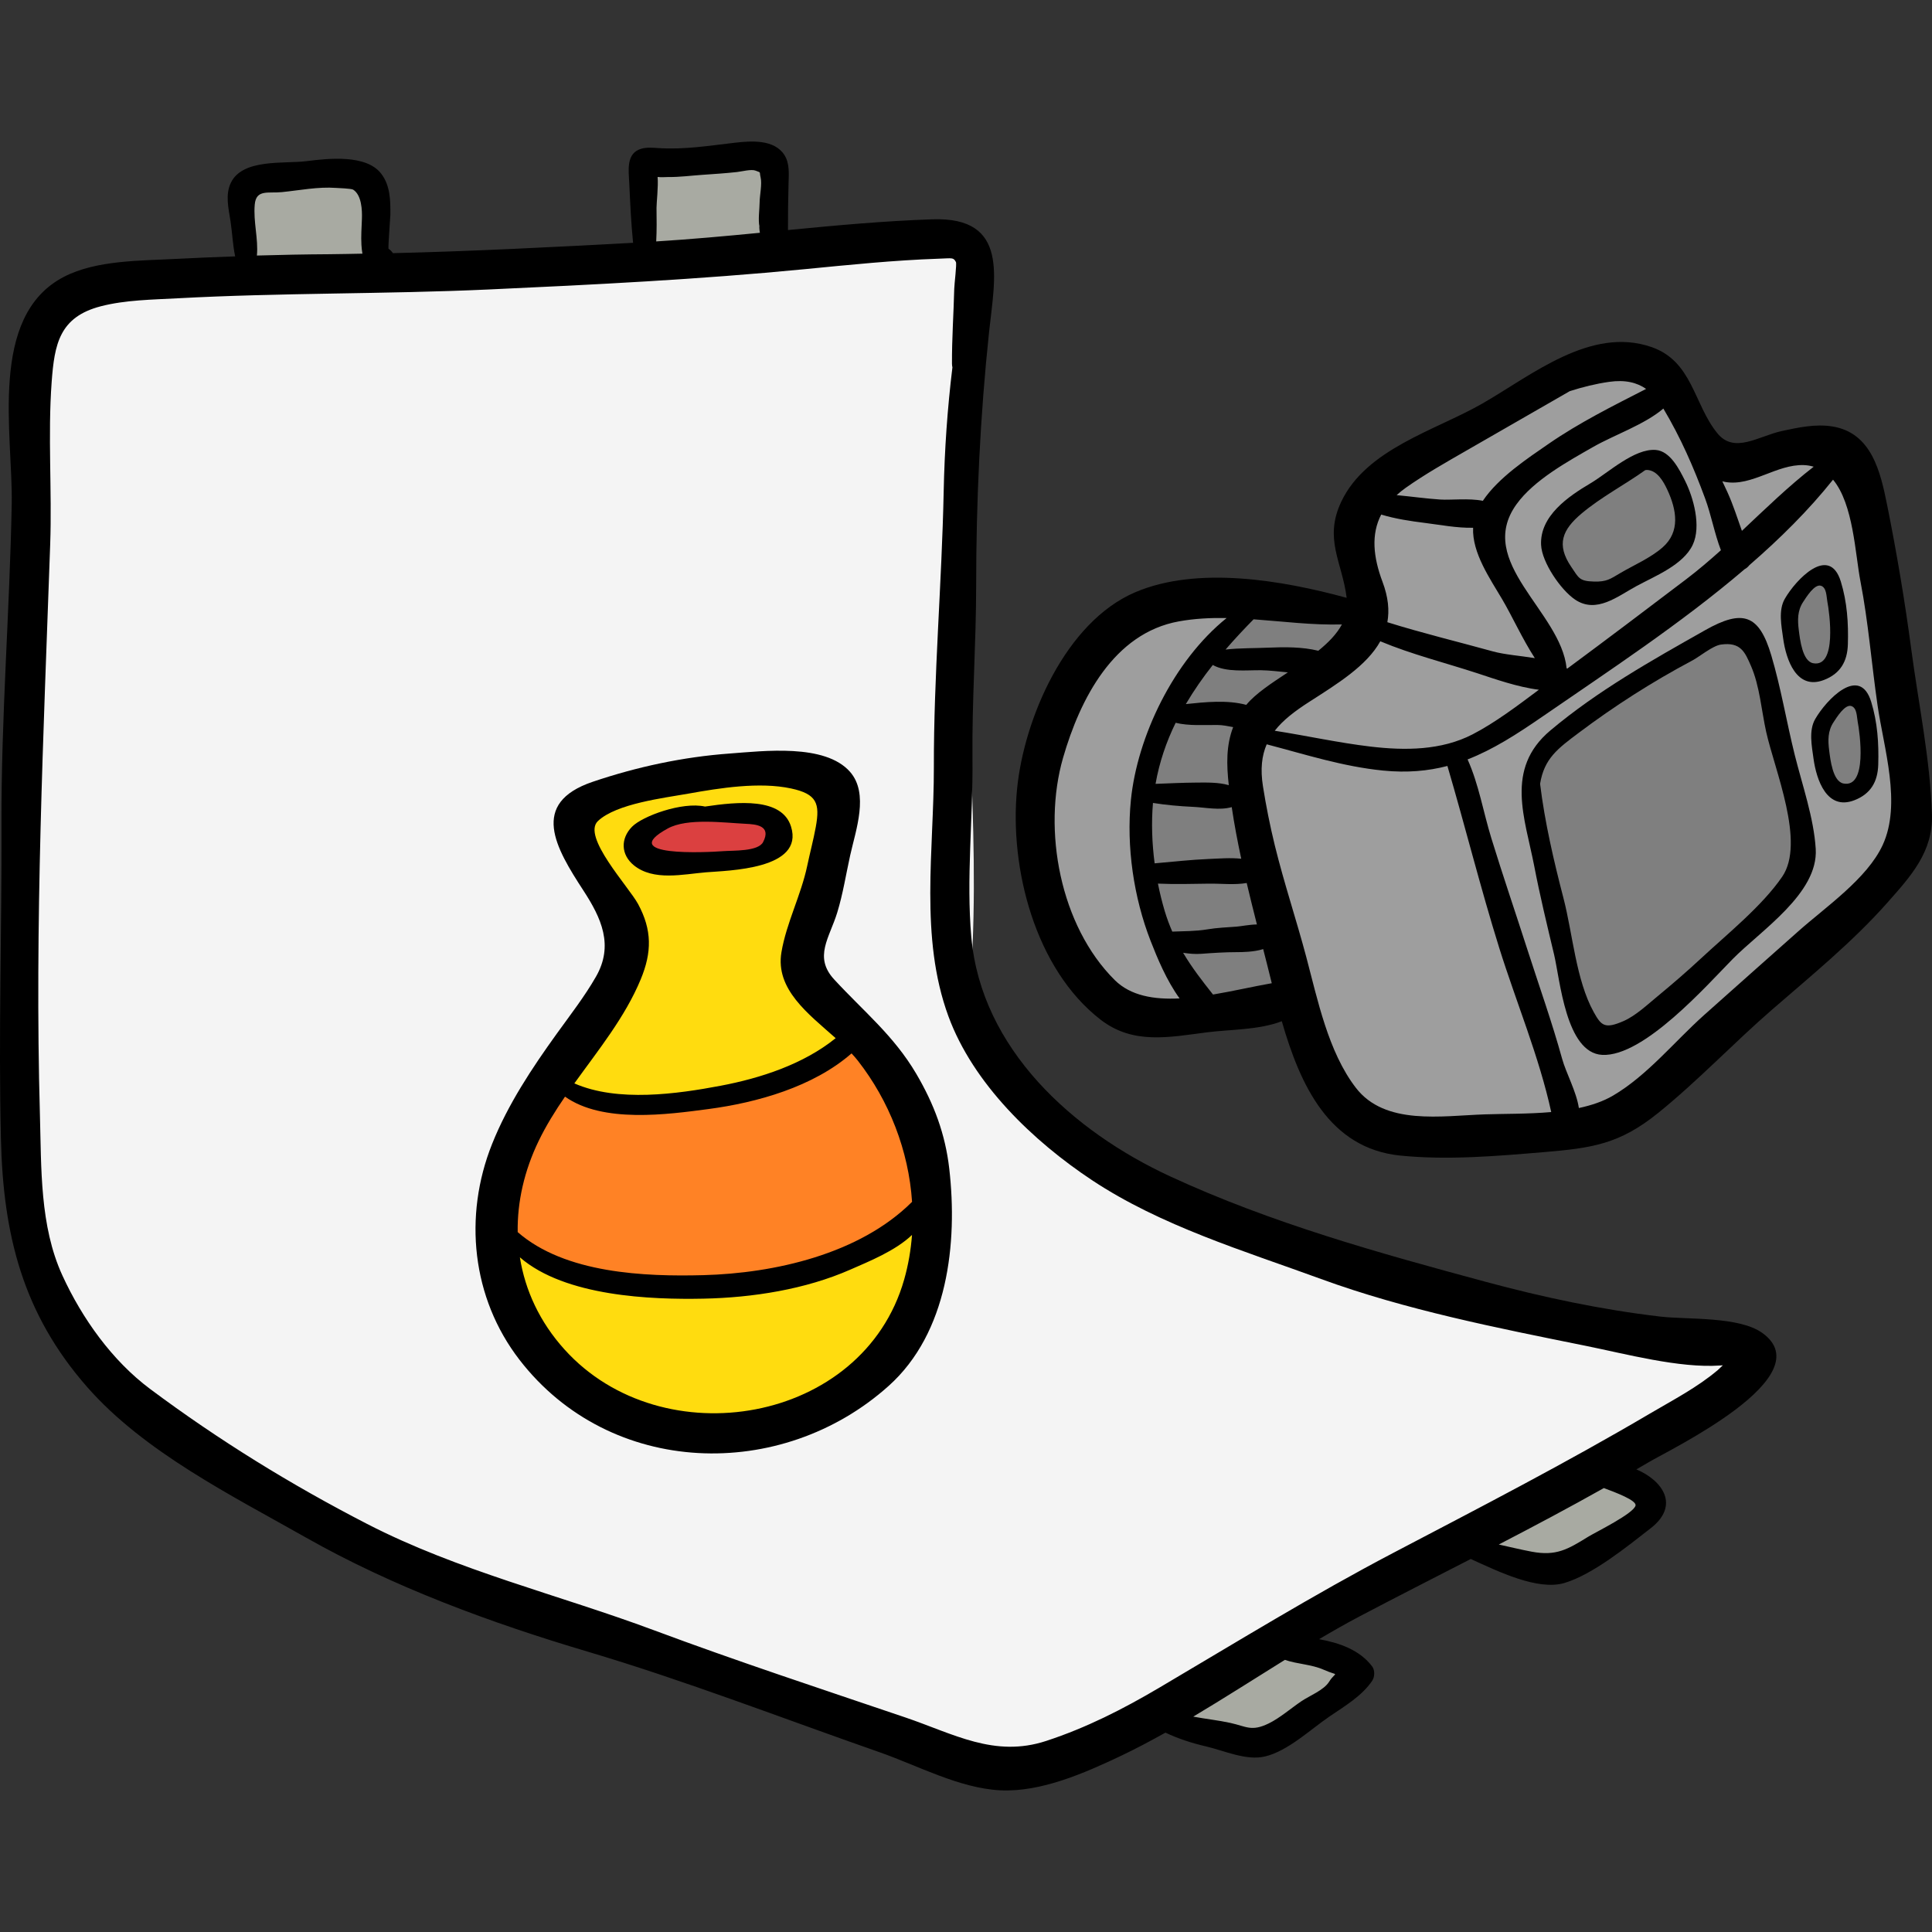 <?xml version="1.0" encoding="iso-8859-1"?>
<!-- Generator: Adobe Illustrator 19.0.0, SVG Export Plug-In . SVG Version: 6.00 Build 0)  -->
<svg version="1.1" id="Capa_1" xmlns="http://www.w3.org/2000/svg" xmlns:xlink="http://www.w3.org/1999/xlink" x="0px" y="0px"
	 viewBox="0 0 512 512" style="enable-background:new 0 0 512 512;" xml:space="preserve">
<rect x="0" y="0" width="512" height="512" fill="#333333" stroke="none"/>
<path style="fill:#F4F4F4;" d="M8.5,96.386c0.09,34.634-1.861,69.239-3.511,103.879c-1.459,30.635,2,61.219,0.582,91.686
	c-0.532,11.43-0.133,23.937,2.478,35.098c5.147,21.994,19.291,39.505,37.575,52.46c20.47,14.503,42.842,24.298,66.101,33.44
	c12.253,4.816,23.938,10.997,36.225,15.68c11.814,4.503,24.043,8.189,35.607,13.243c21.366,9.338,44.216,15.828,66.689,21.972
	c18.994,5.193,31.243,2.621,49.526-4.915c29.377-12.109,56.877-32.804,83.903-49.448c15.73-9.687,30.523-19.627,47.271-27.559
	c6.6-3.126,13.031-6.492,19.366-10.1c3.145-1.791,10.611-4.591,12.804-7.546c5.246-7.068-11.211-10.041-16.163-11.409
	c-23.086-6.376-47.557-5.183-70.698-11.326c-22.112-5.869-44.802-15.166-65.245-25.29c-16.852-8.346-31.201-20.579-44.169-34.058
	c-9.96-10.353-9.66-18.331-9.093-31.777c1.681-39.848-3.704-79.669-0.95-119.684c1.148-16.683,0.985-33.464,1.033-50.251
	c0.021-7.536,0.131-17.683-8.827-19.494c-9.409-1.902-21.815,0.305-31.169,1.19c-15.672,1.482-31.724,2.33-47.489,3.189
	c-22.791,1.242-45.547,3.037-68.334,4.352c-11.395,0.658-22.797,1.204-34.208,1.496c-8.931,0.229-18.133-1.373-26.869-0.194
	c-5.78,0.78-12.446,1.331-17.997,3.176C13.864,77.212,12.004,84.682,8.5,96.386z"/>
<g>
	<path style="fill:#A8AAA2;" d="M191.149,42.461c-5.274,0.461-13.458-2.789-18.132,0.436c-5.869,4.049-4.071,22.441-0.143,25.081
		c4.232,2.845,21.716,0.036,26.365-0.469c4.95-0.537,4.754,1.085,6.392-3.673c1.545-4.487,1.831-14.821-0.131-19.227
		C203.098,39.216,195.221,37.019,191.149,42.461z"/>
	<path style="fill:#A8AAA2;" d="M64.744,48.839c-0.002,7.815-0.218,15.448,1.261,23.143c4.613-0.885,10.167-0.132,15.061,0.1
		c5.292,0.25,12.554-0.57,17.191,0.473c1.188-7.465,5.335-19.733-1.644-25.142C92.29,44.06,68.666,43.413,64.744,48.839z"/>
	<path style="fill:#A8AAA2;" d="M309.436,454.726c4.335,3.305,20.001,10.109,25.386,8.608c3.799-1.059,10.546-8.433,13.753-11.224
		c3.205-2.789,6.991-5.183,9.043-8.979C344.357,424.018,326.253,445.889,309.436,454.726z"/>
	<path style="fill:#A8AAA2;" d="M418.446,390.943c-9.479,3.8-16.964,10.951-25.451,16.362c10.749,19.218,34.12,4.121,43.95-8.275
		c-0.398-3.514-2.609-4.329-5.447-6.053C425.57,389.378,422.939,390.281,418.446,390.943z"/>
</g>
<path style="fill:#FFDC0F;" d="M152.3,217.572c4.727,9.099,9.591,18.591,13.632,28.128c3.696,8.723,0.877,12.958-4.908,19.975
	c-16.697,20.253-29.253,40.276-25.522,67.734c1.477,10.869,6.077,22.353,14.567,29.703c24.374,21.1,60.235,21.614,84.017-1.867
	c12.978-12.814,13.914-34.939,11.552-52.043c-0.92-6.666-2.123-14.473-5.75-20.325c-3.488-5.627-9.609-9.824-13.374-15.345
	c-3.321-4.87-7.725-11.003-9.431-16.658c-2.068-6.854-0.099-14.953,1.162-21.907c1.095-6.04,6.331-19.177,3.196-24.99
	c-5.174-9.596-23.443-7.882-31.902-6.349C177.357,205.835,154.199,208.662,152.3,217.572z"/>
<path style="fill:#9E9E9E;" d="M384.484,113.814c-8.021,4.849-20.338,10.2-23.148,19.736c-1.682,5.708-1.609,10.463-0.842,16.309
	c0.498,3.794,2.716,10.277,0.89,13.821c-4.734-2.352-9.978-2.29-15.253-2.8c-7.658-0.741-14.773-4.01-22.373-4.622
	c-18.498-1.491-33.312,11.113-42.5,25.651c-4.535,7.175-7.758,15.684-8.741,24.142c-0.784,6.74,1.668,12.372,2.695,18.945
	c2.434,15.569,6.333,31.944,18.725,42.828c6.896,6.057,16.934,5.568,25.549,3.152c5.411-1.517,19.07-8.801,24.197-4.532
	c2.522,2.1,4.132,12.443,5.471,15.809c2.468,6.205,5.365,13.113,11.058,17.058c5.548,3.845,14.129,2.961,20.629,2.945
	c13.596-0.034,27.27-0.391,40.671-2.569c17.782-2.89,31.346-19.014,43.61-31.54c9.433-9.635,19.497-19.008,29.396-28.251
	c6.216-5.805,12.801-10.965,13.894-19.719c1.808-14.484-3.618-32.622-6.675-46.723c-3.041-14.028-5.494-29.492-10.841-42.67
	c-1.391-3.428-3.455-11.309-7.254-13.073c-4.374-2.031-12.116,2.794-16.14,3.87c-5.181,1.386-10.678,3.699-14.467-0.413
	c-3.152-3.42-3.646-9.449-6.271-13.347c-2.416-3.586-7.755-11.394-11.196-13.659c-4.632-3.048-11.506-0.453-16.26,1.712
	c-11.678,5.318-23.337,10.849-34.267,17.602C384.857,113.588,384.672,113.701,384.484,113.814z"/>
<g>
	<path style="fill:#7F7F7F;" d="M329.15,161.907c-12.433,8.29-20.209,24.855-24.961,38.582c-1.525,4.405-2.684,8.657-2.883,13.309
		c-0.312,7.297,2.994,14.155,4.476,21.163c1.76,8.325,4.139,16.192,7.69,24.046c3.271,7.234,6.276,9.334,14.39,9.601
		c2.463,0.081,9.972-0.707,11.97-2.38c2.977-2.494,2.056-4.377,1.565-8.518c-2.283-19.241-12.242-39.529-11.087-58.978
		c0.712-11.982,19.957-17.471,26.19-28.111c1.912-3.264,4.731-5.56,0.788-8.669c-2.302-1.815-8.055-0.916-10.686-1.175
		C340.4,160.168,333.465,157.707,329.15,161.907z"/>
	<path style="fill:#7F7F7F;" d="M428.881,183.942c-6.054,4.051-12.052,9.554-17.517,14.478c-7.052,6.356-6.491,9.607-3.919,18.354
		c2.664,9.057,4.777,18.469,7.087,27.629c1.488,5.898,3.997,31.107,12.923,30.593c2.918-0.168,8.662-6.217,11.116-7.947
		c10.026-7.065,20.389-15.861,29.097-24.485c6.483-6.421,12.675-15.426,11.208-24.542c-1.319-8.197-6.708-15.867-9.113-23.87
		c-2.953-9.822-1.339-21.225-8.991-28.824c-6.617,3.423-11.761,9.442-18.393,12.6C437.897,180.062,433.23,181.032,428.881,183.942z"
		/>
	<path style="fill:#7F7F7F;" d="M431.276,124.707c-0.888,0.667-1.738,1.301-2.532,1.756c-5.409,3.103-11.746,5.821-15.504,11.093
		c-3.483,4.888-1.298,13.187,3.597,17.264c8.376,6.977,22.635-1.837,27.658-9.145c3.674-5.346,2.443-22.406-5.533-24.225
		C436.359,120.857,433.678,122.903,431.276,124.707z"/>
	<path style="fill:#7F7F7F;" d="M479.329,153.21c-5.403,3.768-5.875,7.657-5.189,13.916c0.476,4.344,2.209,13.72,8.978,11.617
		c5.143-1.598,4.671-11.371,4.618-15.386C487.696,160.331,486.193,146.2,479.329,153.21z"/>
	<path style="fill:#7F7F7F;" d="M486.866,185.101c-5.403,3.768-5.875,7.657-5.189,13.916c0.476,4.344,2.209,13.72,8.978,11.617
		c5.143-1.598,4.671-11.371,4.618-15.386C495.234,192.222,493.731,178.091,486.866,185.101z"/>
</g>
<path style="fill:#FF8225;" d="M224.78,276.715c-11.861,9.08-28.021,12.834-42.376,15.076c-6.742,1.053-14.642,0.998-21.407-0.129
	c-3.665-0.611-11.761-6.463-14.504-5.359c-2.774,1.117-8.475,14.488-9.705,17.189c-2.962,6.502-4.999,12.706-4.044,19.624
	c1.123,8.135,4.574,9.229,11.81,12.141c20.059,8.07,42.049,7.885,63.224,4.093c13.553-2.427,27.38-8.452,36.764-18.899
	C256.841,306.76,235.597,281.94,224.78,276.715z"/>
<path style="fill:#DB4040;" d="M186.51,215.252c-4.708,1.099-11.711,0.815-15.104,5.205c-6.973,9.024,10.797,7.561,15.931,7.551
	c5.002-0.009,17.32,1.584,19.479-4.752c3.02-8.863-16.456-8.928-20.885-6.844"/>
<path d="M242.834,284.589c-5.988-10.186-13.982-16.567-21.78-25.038c-5.487-5.961-1.228-11.001,0.83-17.741
	c1.528-5.003,2.298-10.063,3.427-15.154c1.484-6.695,5.032-16.331-0.044-22.111c-6.64-7.563-23.002-5.499-31.895-4.852
	c-12.338,0.899-24.561,3.522-36.273,7.482c-16.864,5.701-9.81,17.587-2.484,28.834c4.758,7.304,8.079,14.517,3.324,22.821
	c-2.993,5.227-6.842,10.183-10.359,15.068c-6.582,9.141-12.986,18.773-17.179,29.286c-7.621,19.106-5.381,40.773,7.252,57.154
	c24.086,31.234,69.476,32.399,97.863,6.932c15.661-14.05,18.321-37.769,16.045-57.59
	C250.507,300.507,247.504,292.535,242.834,284.589z M169.792,259.55c2.99-7.208,3.02-13.097-0.692-19.972
	c-2.493-4.617-14.983-17.912-10.634-22.004c4.916-4.627,17.508-6.1,23.939-7.251c8.326-1.49,18.851-3.176,27.241-1.37
	c6.826,1.469,7.683,3.942,6.548,10.193c-0.628,3.456-1.543,6.824-2.263,10.264c-1.63,7.788-5.546,15.21-6.844,22.959
	c-1.643,9.804,7.105,16.292,14.374,22.757c-8.566,6.921-19.881,10.601-30.531,12.617c-11.415,2.16-27.261,4.412-38.72-0.634
	C158.633,278.165,165.646,269.544,169.792,259.55z M239.613,339.096c-10.891,38.278-64.092,47.229-89.996,18.547
	c-6.576-7.281-10.452-15.666-11.844-24.44c12.002,10.414,34.925,11.232,48.628,10.956c13.04-0.263,27.041-2.448,39.023-7.733
	c4.77-2.104,11.827-4.914,16.266-9.154C241.394,331.247,240.719,335.208,239.613,339.096z M241.669,318.537
	c-13.893,13.827-36.428,18.892-55.268,19.392c-15.492,0.412-36.626-0.421-49.208-11.408c-0.121-8.043,1.745-16.258,5.546-24.133
	c1.98-4.101,4.402-7.981,7-11.768c10.005,7.128,27.262,4.715,38.038,3.286c12.809-1.698,27.739-5.871,37.892-14.745
	c0.59,0.633,1.154,1.27,1.661,1.917c8.317,10.631,13.486,23.872,14.378,37.43C241.696,318.521,241.681,318.525,241.669,318.537z"/>
<path d="M187.084,231.171c5.793-0.483,26.106-0.713,22.546-12.123c-2.419-7.753-14.102-6.592-22.789-5.305
	c-6.094-1.34-16.594,2.552-19.337,5.341c-3.112,3.164-2.962,7.438,0.472,10.228C173.197,233.554,181.055,231.673,187.084,231.171z
	 M176.944,219.565c5.208-2.86,14.918-1.521,20.699-1.247c2.681,0.127,6.863,0.461,4.586,4.848c-1.306,2.515-7.92,2.199-10.506,2.395
	C187.006,225.917,163.273,227.071,176.944,219.565z"/>
<path d="M506.5,172.04c-1.696-12.768-3.836-25.493-6.371-38.112c-1.786-8.892-4.109-19.229-14.538-20.916
	c-4.452-0.72-9.056,0.277-13.397,1.217c-6.145,1.33-12.587,6.136-17.098,0.565c-6.292-7.77-6.547-19.064-17.469-22.833
	c-16.083-5.549-31.744,7.503-44.789,14.985c-12.454,7.143-30.738,11.989-37.38,25.994c-4.709,9.929,0.259,16.06,1.419,25.492
	c-17.182-4.7-39.563-8.491-56.013-1.488c-18.455,7.856-29.493,33.457-31.334,52.162c-2.059,20.922,4.786,47.705,22.129,61.115
	c8.644,6.683,18.143,4.645,28.313,3.345c5.936-0.759,13.716-0.597,19.715-2.935c4.849,16.866,12.526,33.711,31.41,35.611
	c12.518,1.259,25.506,0.136,38.004-0.913c12.844-1.079,20.081-2.103,30.368-10.415c10.513-8.495,19.946-18.504,30.182-27.38
	c10.378-9,21.331-17.947,30.452-28.238c6.315-7.126,12.202-13.54,11.884-23.483C511.519,201.196,508.422,186.511,506.5,172.04z
	 M457.278,127.738c7.031,1.183,13.548-4.745,20.789-4.482c0.93,0.033,1.776,0.196,2.58,0.426
	c-6.689,5.192-12.803,11.15-19.023,16.999c-1.219-3.405-2.308-6.874-3.804-10.176c-0.448-0.989-0.916-1.97-1.382-2.952
	C456.717,127.616,456.986,127.689,457.278,127.738z M440.81,108.274c4.602,7.744,7.97,15.427,11.072,23.843
	c1.617,4.388,2.484,9.273,4.178,13.697c-2.985,2.683-6.034,5.289-9.229,7.714c-10.456,7.938-20.935,15.856-31.487,23.662
	c-0.054-0.036-0.122-0.058-0.177-0.094c-1.542-15.098-24.303-28.109-13.29-43.444c4.638-6.457,13.673-11.408,20.427-15.262
	C427.774,115.269,435.782,112.547,440.81,108.274z M372.511,129.288c5.088-3.596,10.63-6.734,16.025-9.834
	c9.173-5.272,18.319-10.542,27.47-15.796c3.45-1.104,6.926-1.965,10.427-2.464c4.332-0.618,7.415,0.213,9.805,1.873
	c-8.77,4.488-17.678,8.923-25.792,14.519c-5.66,3.904-13.377,8.999-17.476,15.135c-3.701-0.745-8.465-0.153-11.311-0.341
	c-3.838-0.254-7.691-0.807-11.54-1.165C370.849,130.558,371.628,129.912,372.511,129.288z M366.035,136.365
	c3.782,1.143,7.719,1.735,11.654,2.224c3.866,0.48,8.431,1.37,12.699,1.273c-0.3,6.647,4.505,13.523,7.687,18.924
	c2.699,4.581,5.377,10.549,8.669,15.623c-3.906-0.63-8-0.92-11.139-1.788c-9.177-2.54-18.776-4.854-27.944-7.73
	c0.57-3.118,0.25-6.629-1.271-10.676C363.904,147.601,363.317,141.599,366.035,136.365z M365.793,169.949
	c8.303,3.473,17.272,5.708,25.749,8.481c4.394,1.437,10.621,3.668,16.277,4.358c-5.584,4.183-11.63,8.753-17.557,11.816
	c-8.318,4.301-17.965,4.318-27.046,3.249c-8.521-1.004-16.938-2.882-25.394-4.196c2.17-2.791,5.274-5.174,9.111-7.639
	C354.49,181.166,362.182,176.452,365.793,169.949z M325.641,208.078c-2.757-0.789-5.851-0.705-8.647-0.684
	c-3.592,0.027-7.176,0.204-10.761,0.337c1.008-5.732,2.838-11.119,5.329-16.183c3.485,0.864,7.612,0.549,11.078,0.58
	c1.357,0.012,2.759,0.294,4.162,0.563C324.925,197.528,325.034,202.66,325.641,208.078z M316.131,213.823
	c3.395,0.159,7.039,0.988,10.289,0.071c0.685,4.622,1.556,9.167,2.523,13.681c-2.847-0.306-5.822-0.053-8.655,0.064
	c-4.758,0.198-9.538,0.738-14.297,1.156c-0.701-5.34-0.893-10.764-0.442-16.007C309.037,213.338,312.438,213.65,316.131,213.823z
	 M320.29,234.178c3.402-0.048,6.826,0.388,10.098-0.173c0.863,3.666,1.777,7.321,2.708,10.985c-2.046,0.035-4.215,0.487-5.361,0.575
	c-2.652,0.205-5.13,0.283-7.77,0.724c-3.18,0.532-6.165,0.457-9.297,0.599c-0.75-1.73-1.441-3.543-2.029-5.525
	c-0.694-2.341-1.286-4.751-1.774-7.198C311.355,234.366,315.747,234.242,320.29,234.178z M330.387,186.666
	c-0.037,0.044-0.067,0.089-0.103,0.134c-5.031-1.351-10.783-0.766-16.024-0.212c2.128-3.598,4.522-7.054,7.141-10.362
	c3.593,2.014,8.977,1.337,12.838,1.394c2.234,0.032,4.643,0.343,7.063,0.566C336.971,181.047,332.802,183.773,330.387,186.666z
	 M355.618,165.483c-1.36,2.542-3.618,4.833-6.255,6.975c-4.174-1.04-8.993-1.012-13.184-0.825c-3.75,0.168-7.621,0.08-11.394,0.504
	c2.384-2.756,4.878-5.426,7.43-8.014C340.026,164.688,347.85,165.696,355.618,165.483z M295.416,259.727
	c-14.476-14.359-19.212-39.765-13.694-58.899c4.494-15.582,13.398-33.029,30.683-36.156c4.204-0.761,8.429-0.961,12.665-0.888
	c-14.124,11.368-23.689,31.494-25.369,48.225c-1.239,12.341,0.743,25.866,5.233,37.367c1.754,4.495,4.209,10.446,7.668,15.217
	C305.816,264.93,299.633,263.91,295.416,259.727z M321.462,263.562c-2.914-3.667-5.612-7.161-7.925-11.064
	c1.521,0.224,3.035,0.402,4.811,0.271c3.154-0.233,6.234-0.439,9.387-0.439c1.497,0,4.621-0.037,7.021-0.811
	c0.362,1.42,0.724,2.83,1.083,4.257c0.391,1.555,0.786,3.159,1.192,4.789C332.213,261.409,326.826,262.662,321.462,263.562z
	 M393.509,295.318c-11.485,0.384-26.459,3.016-34.206-7.059c-7.321-9.521-10.117-23.335-13.142-34.705
	c-2.625-9.866-5.887-19.577-8.316-29.487c-1.263-5.151-2.326-10.472-3.151-15.714c-0.712-4.525-0.309-8.08,0.995-11.102
	c10.21,2.668,20.175,5.903,30.885,6.959c6.333,0.624,11.862,0.121,17.007-1.223c4.717,16.029,8.732,32.201,13.726,48.2
	c4.427,14.182,10.6,28.888,13.784,43.517C405.006,295.243,398.754,295.142,393.509,295.318z M498.922,223.96
	c-4.135,8.933-15.187,16.456-22.402,22.883c-8.314,7.404-16.666,14.772-24.962,22.196c-7.799,6.98-14.984,15.944-24.056,21.289
	c-2.658,1.566-5.767,2.602-9.085,3.31c-0.66-4.382-3.4-9.288-4.44-13.053c-2.689-9.742-6.099-19.285-9.195-28.915
	c-3.172-9.864-6.529-19.679-9.576-29.583c-2.129-6.92-3.301-14.213-6.281-20.833c6.724-2.613,12.998-6.631,19.873-11.374
	c17.307-11.938,36.642-24.583,53.555-39.044c0.487-0.254,0.909-0.619,1.239-1.055c8.165-7.075,15.736-14.582,22.182-22.664
	c5.42,6.518,5.859,19.697,7.266,26.962c2.1,10.843,2.949,21.938,4.533,32.86C499.221,198.301,503.989,213.011,498.922,223.96z"/>
<path d="M408.405,144.423c0.223,4.615,5.208,11.919,9.012,14.478c5.662,3.809,11.259-0.874,16.301-3.602
	c4.822-2.61,12.361-5.583,14.871-10.913c2.31-4.907,0.221-12.506-2.072-17.057c-1.481-2.938-3.883-7.771-7.696-8.087
	c-5.702-0.472-12.641,6.065-17.334,8.842C415.649,131.539,408.033,136.716,408.405,144.423z M419.148,136.075
	c5.224-4.385,11.377-7.578,16.864-11.486c0.15-0.03,0.297-0.056,0.43-0.052c2.754,0.08,4.425,3.134,5.403,5.229
	c2.49,5.34,3.506,11.144-1.247,15.303c-3.221,2.819-7.527,4.636-11.193,6.796c-2.687,1.584-3.626,2.352-7.014,2.254
	c-3.912-0.114-3.986-0.954-5.981-3.875C412.349,144.301,414.044,140.36,419.148,136.075z"/>
<path d="M469.402,173.653c-3.216-10.809-7.527-12.296-17.535-6.64c-14.224,8.038-28.454,16.015-41.017,26.577
	c-12.13,10.198-6.696,23.284-4.253,35.978c1.508,7.838,3.396,15.615,5.242,23.35c1.602,6.712,3.13,26.162,12.779,26.637
	c10.995,0.542,27.75-18.49,34.547-25.387c7.508-7.617,22.737-17.428,22.022-29.195c-0.497-8.181-3.576-16.95-5.557-24.895
	C473.44,191.294,471.986,182.337,469.402,173.653z M472.303,232.332c-5.319,7.776-14.615,15.236-21.499,21.637
	c-3.706,3.446-7.613,6.823-11.525,10.047c-2.67,2.2-5.816,5.178-9.018,6.575c-4.967,2.167-5.901,1.239-7.902-2.368
	c-4.705-8.48-5.58-20.791-8.013-30.158c-2.556-9.841-4.967-20.154-6.208-30.337c1.082-6.739,4.726-9.377,10.209-13.496
	c9.564-7.185,19.523-13.553,30.091-19.171c2.004-1.065,5.39-3.924,7.629-4.243c5.269-0.749,6.382,2.048,7.97,5.689
	c2.312,5.301,2.772,11.837,4.015,17.43C470.322,204.15,478.499,223.273,472.303,232.332z"/>
<path d="M483.366,180.198c4.359-1.682,6.198-4.923,6.337-9.421c0.174-5.65-0.196-11.241-1.868-16.665
	c-3.046-9.884-11.913-0.528-14.845,4.58c-1.738,3.029-0.897,7.138-0.441,10.472C473.32,174.808,476.096,183.003,483.366,180.198z
	 M477.854,159.518c0.777-1.169,3.024-4.879,4.752-4.277c1.488,0.519,1.41,2.869,1.648,4.107c0.577,3.004,2.634,17.666-3.78,16.406
	c-2.826-0.555-3.468-6.339-3.776-8.773C476.37,164.387,476.309,161.841,477.854,159.518z"/>
<path d="M481.04,190.569c-1.738,3.029-0.897,7.138-0.441,10.472c0.771,5.644,3.547,13.84,10.817,11.035
	c4.359-1.682,6.198-4.924,6.337-9.422c0.174-5.649-0.196-11.241-1.868-16.665C492.838,176.104,483.972,185.461,481.04,190.569z
	 M488.523,207.632c-2.826-0.555-3.468-6.34-3.776-8.773c-0.328-2.594-0.389-5.14,1.156-7.463c0.777-1.169,3.024-4.879,4.751-4.277
	c1.488,0.518,1.41,2.869,1.648,4.108C492.88,194.23,494.938,208.892,488.523,207.632z"/>
<path d="M467.035,353.249c-6.172-4.44-19.856-3.508-26.997-4.338c-15.549-1.806-31.152-5.127-46.254-9.199
	c-28.443-7.669-56.851-15.558-83.668-27.956c-25.751-11.905-50.086-33.735-52.708-63.453c-1.367-15.487,0.474-31.527,0.307-47.098
	c-0.166-15.406,0.976-30.691,0.978-46.097c0.003-22.402,1.057-44.813,3.417-67.093c1.515-14.303,5.443-30.585-14.978-29.898
	c-12.773,0.43-25.54,1.605-38.31,2.847c-0.003-4.155,0.032-8.308,0.154-12.458c0.072-2.42,0.295-5.22-1.067-7.381
	c-2.671-4.24-8.809-3.803-13.114-3.307c-6.891,0.794-13.406,1.877-20.398,1.42c-1.468-0.096-2.971-0.232-4.389,0.16
	c-4.184,1.159-3.399,5.85-3.244,9.172c0.243,5.251,0.482,10.538,1.01,15.775c-21.193,1.138-42.419,2.241-63.649,2.74
	c-0.033-0.047-0.065-0.095-0.098-0.142c-0.289-0.417-0.66-0.76-1.072-1.028c-0.112-0.693,0.491-8.424,0.497-8.987
	c0.035-3.757-0.019-7.74-2.403-10.873c-3.976-5.226-14.15-4.068-19.839-3.349c-5.899,0.746-16.901-0.738-20.022,5.717
	c-1.545,3.196-0.615,6.83-0.106,10.153c0.476,3.108,0.589,6.313,1.24,9.364c-5.112,0.186-10.224,0.374-15.329,0.651
	c-9.465,0.514-21.408,0.277-30.06,4.769C-3.222,83.826,3.45,115.171,3.106,133.552c-0.531,28.381-2.823,56.737-2.718,85.128
	c0.104,27.762-0.811,55.464-0.141,83.244c0.61,25.286,5.738,46.149,22.867,65.667c15.111,17.218,38.344,28.76,57.936,39.86
	c23.273,13.185,49.109,22.646,74.702,30.256c26.021,7.738,51.687,17.692,77.33,26.648c10.089,3.523,21.245,9.597,32.083,10.099
	c10.745,0.497,22.24-4.564,31.789-9.084c4.045-1.914,7.991-4.025,11.901-6.206c3.372,1.617,7.124,2.81,10.641,3.623
	c4.929,1.14,10.738,3.887,15.77,2.687c6.042-1.442,12.02-7.149,17.105-10.617c3.975-2.711,8.539-5.382,11.281-9.438
	c0.673-0.995,0.743-2.795,0-3.781c-3.289-4.365-8.617-6.247-14.08-7.242c3.604-2.123,7.23-4.201,10.926-6.143
	c9.721-5.108,19.509-10.087,29.273-15.108c7.324,3.343,17.811,8.462,24.848,6.353c7.517-2.252,16.653-9.692,22.824-14.488
	c7.834-6.089,3.139-12.678-3.786-15.608c1.086-0.636,2.182-1.253,3.263-1.897C442.741,384.041,483.016,364.748,467.035,353.249z
	 M173.984,55.085c-0.016-1.214,0.511-5.704,0.29-8.189c0.917,0.131,2.282,0.011,2.815,0.017c2.978,0.037,5.981-0.366,8.945-0.572
	c3.102-0.216,6.194-0.411,9.285-0.751c1.235-0.136,3.787-0.814,4.906-0.373c1.619,0.638,0.942,0.153,1.345,1.788
	c0.43,1.745-0.25,4.797-0.261,6.591c-0.012,1.798-0.442,4.673-0.038,6.484c-0.08-0.358-0.057,0.702,0.107,1.609
	c-9.155,0.89-18.312,1.722-27.476,2.292C174.063,61.019,174.022,58.065,173.984,55.085z M67.513,54.182
	c0.368-4.072,3.571-2.908,7.166-3.267c4.813-0.481,9.582-1.469,14.425-1.114c0.411,0.03,4.012,0.153,4.496,0.464
	c2.257,1.45,2.394,5.468,2.311,7.736c-0.084,2.302-0.26,4.619-0.126,6.922c0.046,0.788,0.132,1.558,0.258,2.3
	c-2.925,0.045-5.849,0.132-8.774,0.148c-6.394,0.037-12.791,0.161-19.187,0.349C68.499,63.263,67.095,58.803,67.513,54.182z
	 M350.807,442.503c4.252,1.882,3.283,0.22,1.404,3.2c-1.409,2.234-5.137,3.654-7.362,5.162c-2.706,1.835-5.718,4.451-8.638,5.87
	c-4.569,2.22-5.898,0.795-10.129-0.139c-3.181-0.703-6.562-1.051-9.857-1.673c8.17-4.864,16.192-10.021,24.285-15.045
	C343.811,441.032,347.507,441.042,350.807,442.503z M420.854,407.273c-5.381,3.32-8.441,5.16-14.935,3.939
	c-2.951-0.554-5.832-1.266-8.728-1.9c9.357-4.852,18.663-9.796,27.851-14.961c3.259,1.217,8.677,3.265,8.393,4.624
	C432.994,401.084,422.861,406.034,420.854,407.273z M455.209,363.103c-5.424,4.585-11.839,7.902-17.929,11.491
	c-22.286,13.134-45.134,24.919-68.036,36.93c-21.248,11.144-41.424,23.585-62.065,35.758c-9.635,5.683-19.244,10.579-29.92,14.081
	c-13.745,4.51-24.548-1.891-37.414-6.25c-22.234-7.535-44.599-14.903-66.592-23.1c-25.247-9.41-51.921-15.77-75.962-28.155
	c-20.164-10.388-39.343-22.209-57.502-35.762c-10.082-7.525-18.038-18.709-23.262-30.103c-6.015-13.118-5.55-28.464-5.949-42.605
	c-1.421-50.389,0.962-100.827,2.725-151.171c0.499-14.257-0.655-28.787,0.387-42.973c0.74-10.072,2.058-17.257,13.092-20.096
	c6.437-1.656,13.609-1.735,20.211-2.094c27.454-1.491,54.955-1.085,82.419-2.335c27.934-1.272,55.92-2.669,83.757-5.378
	c11.79-1.147,23.755-2.383,35.592-2.784c3.645-0.124,3.889-0.388,4.566,0.882c0.264,0.495-0.409,5.695-0.444,7.132
	c-0.162,6.614-0.635,13.185-0.599,19.814c0.002,0.356,0.048,0.677,0.116,0.98c-1.317,10.818-2.085,21.698-2.316,32.973
	c-0.498,24.337-2.644,48.624-2.6,72.978c0.039,21.842-3.846,45.043,3.857,66.011c6.563,17.867,22.438,33.075,38.037,43.421
	c18.305,12.14,40.251,18.721,60.705,26.196c22.425,8.196,46.763,12.989,70.111,17.707c10.668,2.155,24.869,5.974,35.645,5.221
	c0.073-0.006,0.354-0.024,0.737-0.054C456.12,362.246,455.667,362.678,455.209,363.103z"/>
<g>
</g>
<g>
</g>
<g>
</g>
<g>
</g>
<g>
</g>
<g>
</g>
<g>
</g>
<g>
</g>
<g>
</g>
<g>
</g>
<g>
</g>
<g>
</g>
<g>
</g>
<g>
</g>
<g>
</g>
</svg>
